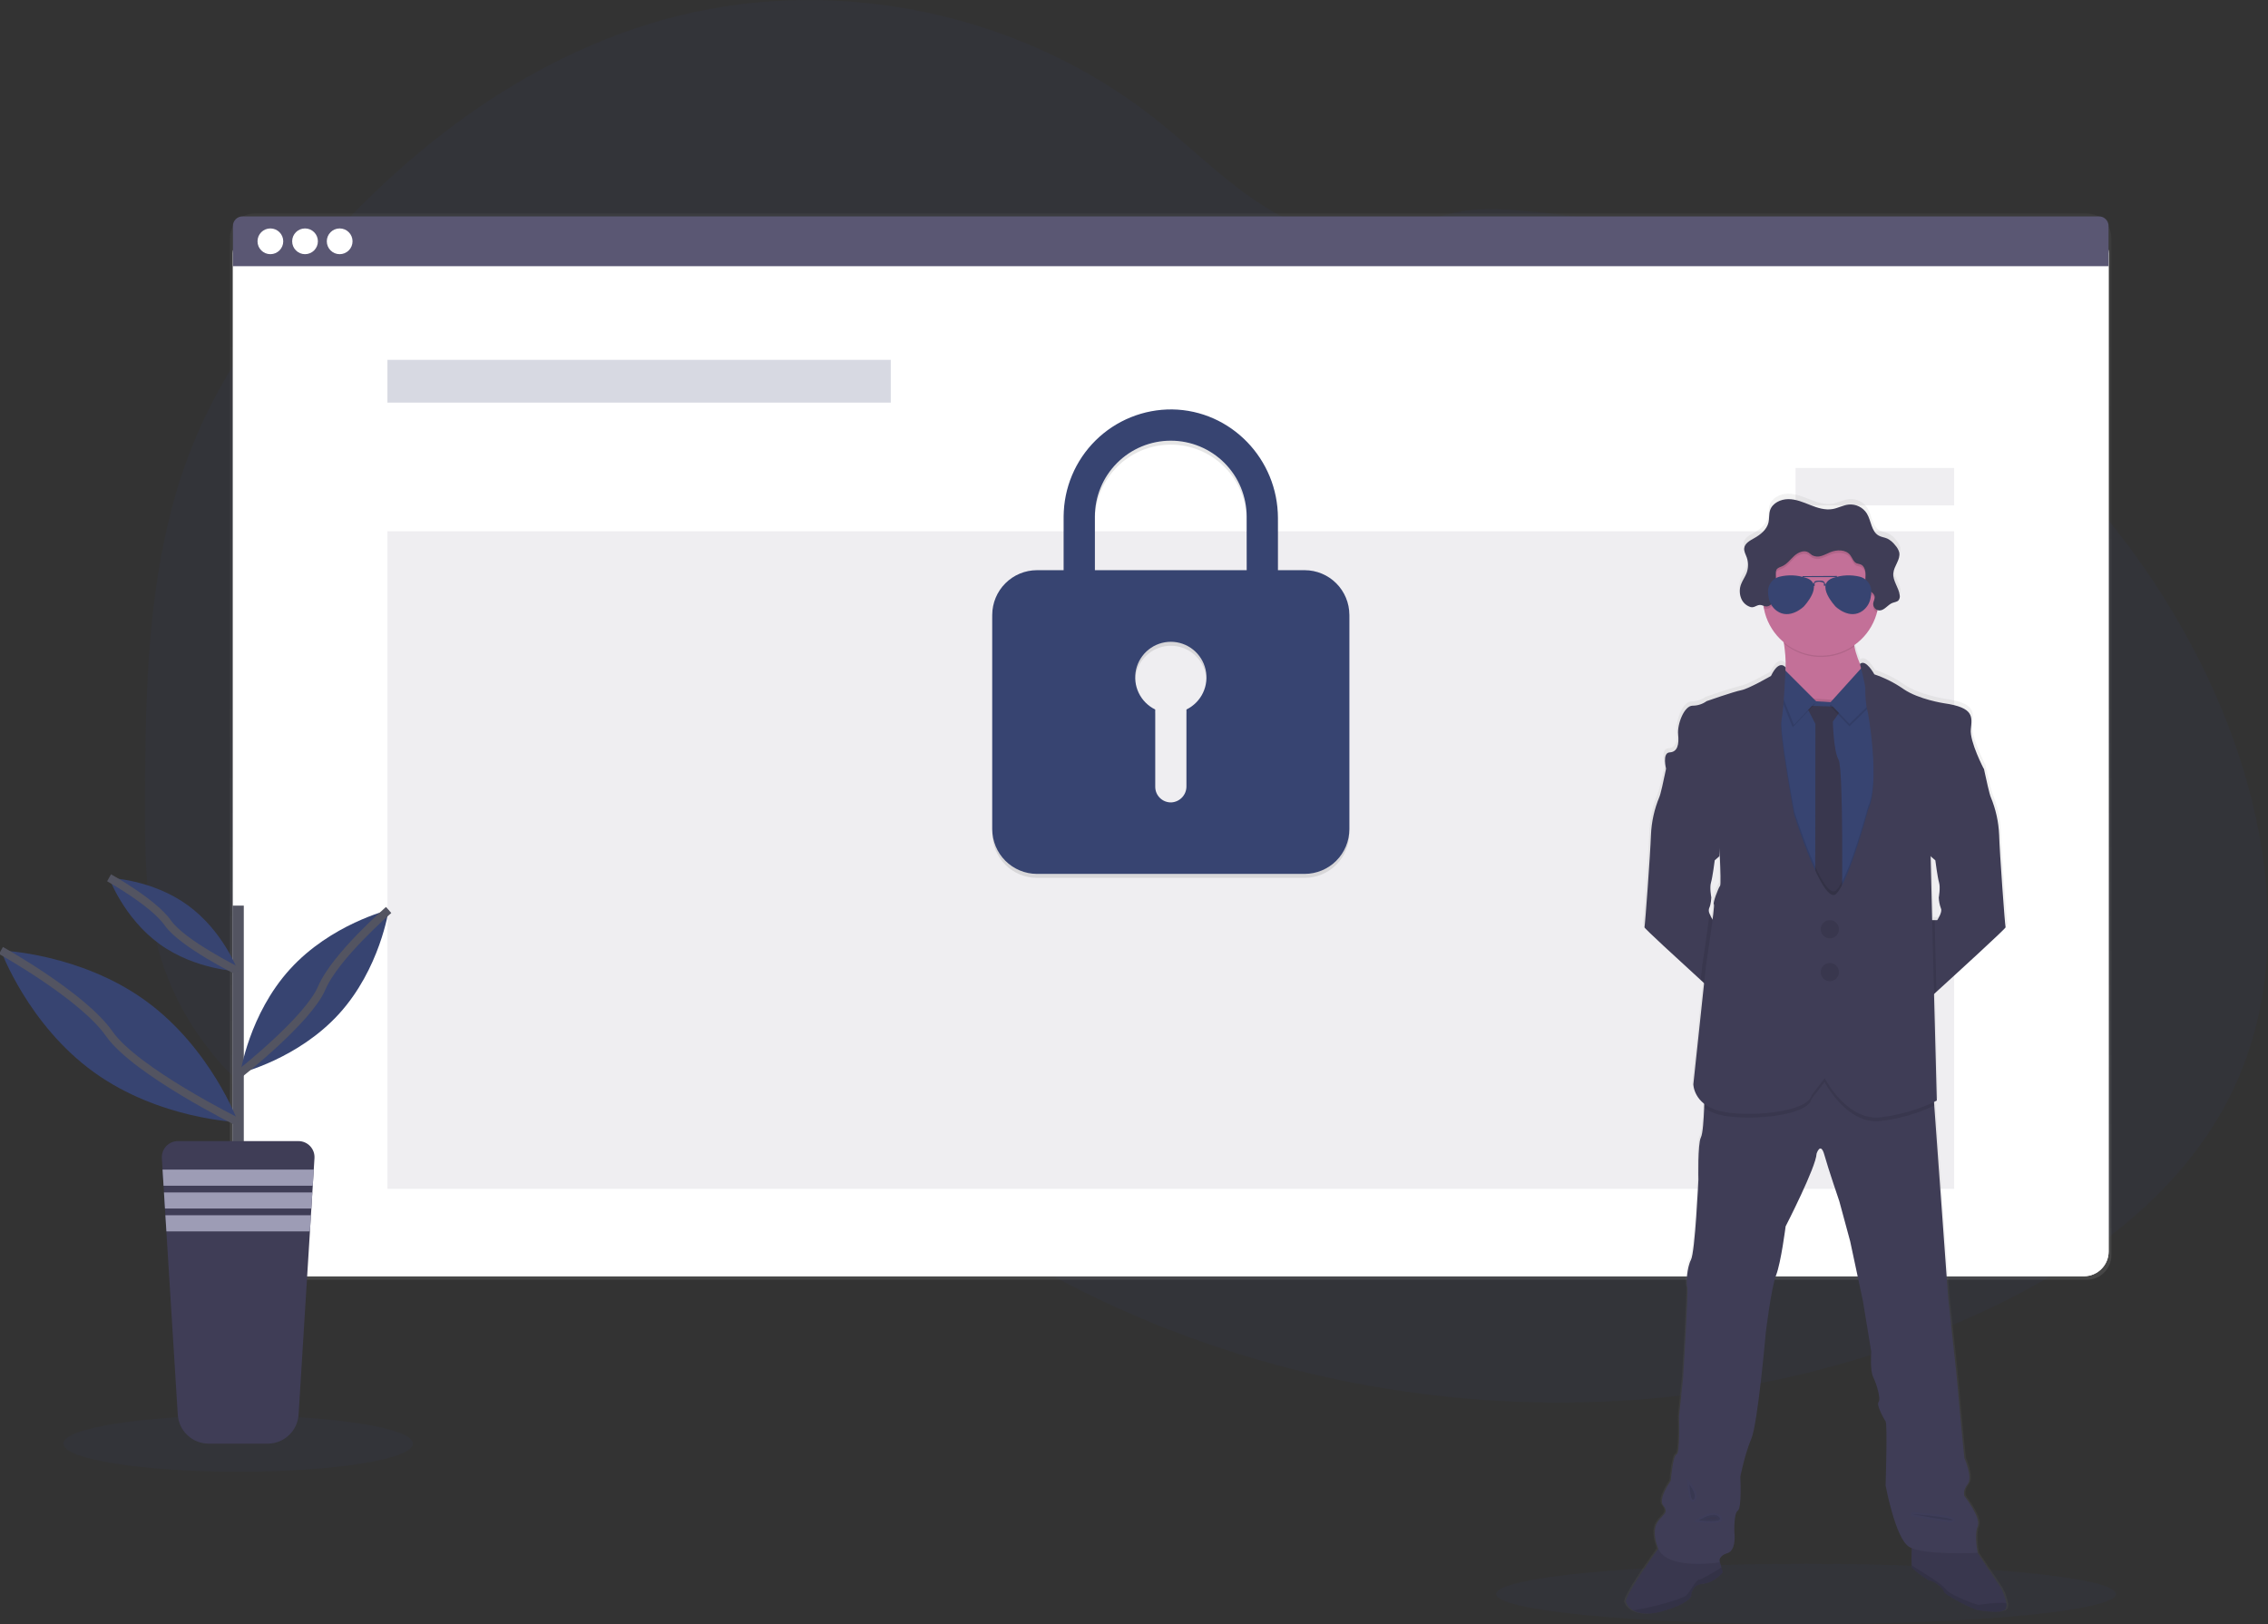 <svg width="567" height="406" viewBox="0 0 567 406" fill="none" xmlns="http://www.w3.org/2000/svg">
<rect x="0" y="0" width="567" height="406" fill="#333333" stroke="none"/>
<g clip-path="url(#clip0)">
<path opacity="0.1" d="M558.022 272.951C544.871 300.092 518.168 318.24 490.496 330.208C453.241 346.326 412.214 352.719 371.752 350.015C364.661 349.543 357.592 348.789 350.544 347.752C326.065 344.18 302.201 337.227 279.632 327.094C273.118 324.159 266.737 320.955 260.487 317.482C250.049 311.694 240.047 305.15 230.563 297.903C228.177 296.081 225.824 294.212 223.505 292.298C221.896 290.971 220.302 289.614 218.684 288.297C215.269 285.519 211.755 282.879 207.835 280.904C206.652 280.307 205.439 279.772 204.202 279.299C191.788 274.575 177.474 276.358 164.551 280.042C154.721 282.845 145.139 286.682 135.319 289.421C130.951 290.676 126.501 291.622 122 292.253C111.952 293.526 101.748 292.629 92.076 289.624L91.249 289.366C89.863 288.93 88.489 288.453 87.126 287.935L86.299 287.618C84.98 287.11 83.688 286.564 82.424 285.979L81.597 285.603C80.278 284.989 78.986 284.34 77.722 283.657C77.267 283.419 76.816 283.162 76.371 282.919C69.18 278.901 62.645 273.81 56.989 267.821C56.825 267.658 56.672 267.489 56.494 267.326C55.707 266.474 54.934 265.608 54.187 264.721C53.91 264.394 53.633 264.068 53.361 263.731C52.473 262.648 51.617 261.541 50.792 260.408C50.668 260.245 50.549 260.077 50.431 259.913C47.051 255.235 44.249 250.166 42.086 244.815C42.016 244.652 41.952 244.483 41.893 244.32C41.233 242.62 40.63 240.892 40.086 239.136C39.863 238.403 39.65 237.65 39.462 236.917C39.398 236.699 39.339 236.476 39.284 236.259C36.552 225.498 36.24 214.312 36.24 203.191C36.24 201.893 36.24 200.598 36.24 199.304C36.319 181.314 36.597 163.017 39.249 145.275C39.249 145.151 39.284 145.027 39.304 144.908C40.192 138.936 41.4 133.015 42.922 127.171C44.515 121.04 46.552 115.032 49.015 109.196C55.118 94.836 63.992 81.769 73.847 69.656C98.668 39.178 131.221 13.593 169.322 4.016C210.379 -6.299 256.008 3.585 289.125 29.963C299.222 38.005 308.295 47.527 319.634 53.692C329.533 59.06 341.12 61.283 351.722 57.059C360.482 53.568 366.184 51.835 376.024 52.365C396.394 53.518 416.475 57.726 435.596 64.848C436.368 65.13 437.14 65.423 437.907 65.715C487.754 84.794 530.602 122.7 552.874 171.41C553.465 172.698 554.037 173.995 554.592 175.302C567.871 206.335 572.672 242.706 558.022 272.951Z" fill="#374471"/>
<path opacity="0.1" d="M59.542 367.911C83.674 367.911 103.237 364.767 103.237 360.889C103.237 357.012 83.674 353.868 59.542 353.868C35.411 353.868 15.848 357.012 15.848 360.889C15.848 364.767 35.411 367.911 59.542 367.911Z" fill="#374471"/>
<path opacity="0.1" d="M451.523 406C494.311 406 528.998 402.63 528.998 398.473C528.998 394.316 494.311 390.947 451.523 390.947C408.735 390.947 374.049 394.316 374.049 398.473C374.049 402.63 408.735 406 451.523 406Z" fill="#374471"/>
<path d="M521.668 53.355H63.666C60.251 53.355 57.483 56.124 57.483 59.54V313.739C57.483 317.155 60.251 319.924 63.666 319.924H521.668C525.082 319.924 527.849 317.155 527.849 313.739V59.54C527.849 56.124 525.082 53.355 521.668 53.355Z" fill="url(#paint0_linear)"/>
<path d="M520.975 57.104H64.413C60.999 57.104 58.231 59.873 58.231 63.288V312.852C58.231 316.268 60.999 319.037 64.413 319.037H520.975C524.389 319.037 527.156 316.268 527.156 312.852V63.288C527.156 59.873 524.389 57.104 520.975 57.104Z" fill="white"/>
<path d="M520.975 57.104H64.413C60.999 57.104 58.231 59.873 58.231 63.288V312.852C58.231 316.268 60.999 319.037 64.413 319.037H520.975C524.389 319.037 527.156 316.268 527.156 312.852V63.288C527.156 59.873 524.389 57.104 520.975 57.104Z" fill="white"/>
<path opacity="0.04" d="M520.975 57.104H64.413C60.999 57.104 58.231 59.873 58.231 63.288V312.852C58.231 316.268 60.999 319.037 64.413 319.037H520.975C524.389 319.037 527.156 316.268 527.156 312.852V63.288C527.156 59.873 524.389 57.104 520.975 57.104Z" fill="white"/>
<path d="M524.776 54.098H60.611C59.98 54.098 59.375 54.349 58.928 54.796C58.482 55.242 58.231 55.848 58.231 56.48V66.547H527.137V56.48C527.137 55.852 526.889 55.249 526.446 54.803C526.004 54.356 525.404 54.103 524.776 54.098Z" fill="#5A5773"/>
<path d="M67.595 63.541C69.372 63.541 70.812 62.1 70.812 60.322C70.812 58.545 69.372 57.104 67.595 57.104C65.819 57.104 64.378 58.545 64.378 60.322C64.378 62.1 65.819 63.541 67.595 63.541Z" fill="white"/>
<path d="M76.257 63.541C78.034 63.541 79.474 62.1 79.474 60.322C79.474 58.545 78.034 57.104 76.257 57.104C74.48 57.104 73.04 58.545 73.04 60.322C73.04 62.1 74.48 63.541 76.257 63.541Z" fill="white"/>
<path d="M84.919 63.541C86.695 63.541 88.136 62.1 88.136 60.322C88.136 58.545 86.695 57.104 84.919 57.104C83.142 57.104 81.701 58.545 81.701 60.322C81.701 62.1 83.142 63.541 84.919 63.541Z" fill="white"/>
<path opacity="0.2" d="M222.693 89.959H96.852V100.645H222.693V89.959Z" fill="#374471"/>
<path opacity="0.1" d="M488.536 132.806H96.852V297.185H488.536V132.806Z" fill="#5A5773"/>
<path opacity="0.1" d="M326.187 143.527H319.48V130.494C319.48 115.787 307.76 103.561 293.06 103.338C289.515 103.301 285.998 103.966 282.712 105.295C279.425 106.624 276.434 108.59 273.91 111.081C271.386 113.571 269.381 116.537 268.008 119.807C266.635 123.077 265.923 126.586 265.912 130.132V143.527H259.22C256.263 143.536 253.429 144.715 251.338 146.807C249.247 148.9 248.068 151.734 248.059 154.693V208.281C248.068 211.24 249.247 214.075 251.338 216.167C253.429 218.259 256.263 219.438 259.22 219.447H326.187C329.144 219.438 331.977 218.259 334.067 216.166C336.157 214.074 337.335 211.239 337.343 208.281V154.693C337.335 151.735 336.157 148.9 334.067 146.808C331.977 144.716 329.144 143.536 326.187 143.527ZM296.614 178.363V197.556C296.62 198.572 296.24 199.553 295.551 200.299C294.862 201.046 293.915 201.502 292.902 201.576C292.373 201.601 291.844 201.518 291.348 201.333C290.852 201.148 290.399 200.863 290.016 200.498C289.633 200.132 289.328 199.692 289.119 199.205C288.911 198.718 288.803 198.194 288.803 197.664V178.353C286.993 177.469 285.535 175.998 284.667 174.179C283.8 172.36 283.575 170.3 284.028 168.336C284.481 166.373 285.586 164.621 287.162 163.366C288.739 162.111 290.694 161.428 292.708 161.428C294.723 161.428 296.678 162.111 298.255 163.366C299.831 164.621 300.936 166.373 301.389 168.336C301.842 170.3 301.617 172.36 300.75 174.179C299.882 175.998 298.424 177.469 296.614 178.353V178.363ZM311.68 143.527H273.722V130.132C273.722 125.098 275.721 120.271 279.279 116.711C282.837 113.152 287.662 111.152 292.694 111.152C297.725 111.152 302.551 113.152 306.108 116.711C309.666 120.271 311.665 125.098 311.665 130.132L311.68 143.527Z" fill="black"/>
<path d="M326.187 142.537H319.48V129.503C319.48 114.797 307.76 102.571 293.06 102.348C289.515 102.311 285.998 102.976 282.712 104.304C279.425 105.633 276.434 107.6 273.91 110.09C271.386 112.581 269.381 115.547 268.008 118.816C266.635 122.086 265.923 125.596 265.912 129.142V142.537H259.22C256.263 142.546 253.429 143.725 251.338 145.817C249.247 147.909 248.068 150.744 248.059 153.703V207.291C248.068 210.249 249.247 213.084 251.338 215.176C253.429 217.268 256.263 218.448 259.22 218.457H326.187C329.144 218.448 331.977 217.268 334.067 215.176C336.157 213.084 337.335 210.249 337.343 207.291V153.703C337.335 150.745 336.157 147.91 334.067 145.817C331.977 143.725 329.144 142.546 326.187 142.537ZM296.614 177.372V196.565C296.62 197.581 296.24 198.562 295.551 199.309C294.862 200.055 293.915 200.512 292.902 200.586C292.373 200.611 291.844 200.528 291.348 200.343C290.852 200.157 290.399 199.873 290.016 199.507C289.633 199.142 289.328 198.702 289.119 198.215C288.911 197.728 288.803 197.204 288.803 196.674V177.362C286.993 176.479 285.535 175.008 284.667 173.188C283.8 171.369 283.575 169.31 284.028 167.346C284.481 165.382 285.586 163.63 287.162 162.376C288.739 161.121 290.694 160.438 292.708 160.438C294.723 160.438 296.678 161.121 298.255 162.376C299.831 163.63 300.936 165.382 301.389 167.346C301.842 169.31 301.617 171.369 300.75 173.188C299.882 175.008 298.424 176.479 296.614 177.362V177.372ZM311.68 142.537H273.722V129.142C273.722 124.108 275.721 119.28 279.279 115.721C282.837 112.162 287.662 110.162 292.694 110.162C297.725 110.162 302.551 112.162 306.108 115.721C309.666 119.28 311.665 124.108 311.665 129.142L311.68 142.537Z" fill="#374471"/>
<path opacity="0.1" d="M488.536 116.985H448.89V126.349H488.536V116.985Z" fill="#5A5773"/>
<path d="M502.028 400.741C501.767 399.429 501.32 398.16 500.701 396.973L494.762 388.099H494.797C494.797 388.099 493.861 383.643 494.797 381.454C495.732 379.265 491.461 373.883 491.461 373.883C491.461 373.883 490.941 372.531 492.297 370.867C493.653 369.204 491.461 364.331 491.461 364.331C491.461 364.331 490.421 354.155 490.317 352.6C490.213 351.045 489.377 342.429 489.377 342.429L487.397 324.162L483.873 275.749L483.809 274.843C484.244 274.63 484.477 274.496 484.477 274.496L483.774 247.727L484.383 247.177C489.699 242.364 501.959 231.223 501.835 230.98C501.711 230.737 500.35 212.376 500.192 207.781C500.056 204.515 499.342 201.3 498.083 198.283C497.776 197.674 496.89 193.659 496.524 191.96C496.425 191.495 496.361 191.202 496.361 191.202C496.361 191.202 492.767 184.349 493.079 181.235C493.391 178.12 494.015 175.788 486.353 174.698C486.353 174.698 479.919 173.738 476.088 171.118C473.822 169.549 471.346 168.309 468.733 167.434C468.733 167.434 466.585 163.473 465.09 164.814C464.457 163.401 463.984 161.921 463.679 160.402L463.635 160.125C466.472 158.146 468.514 155.222 469.396 151.876C469.445 151.687 469.485 151.494 469.53 151.306C469.678 151.356 469.833 151.385 469.99 151.39C471.292 151.39 472.093 149.939 473.311 149.479C473.806 149.286 474.415 149.256 474.796 148.865C474.921 148.714 475.015 148.539 475.071 148.351C475.127 148.163 475.145 147.966 475.122 147.771C475.135 147.635 475.135 147.5 475.122 147.364C475.125 147.317 475.125 147.269 475.122 147.221V147.27C474.791 145.468 473.395 143.869 473.549 142.036C473.697 140.313 475.212 138.798 475.088 137.119C475.086 136.987 475.075 136.854 475.053 136.723V136.783C474.869 136.127 474.529 135.526 474.063 135.03C473.53 134.303 472.831 133.716 472.024 133.316C471.336 133.014 470.539 132.945 469.896 132.583C468.005 131.553 468.01 128.87 466.887 127.037C466.405 126.273 465.722 125.656 464.912 125.255C464.103 124.854 463.198 124.684 462.298 124.765C460.893 124.903 459.621 125.651 458.23 125.894C456.329 126.23 454.394 125.611 452.592 124.903C450.791 124.195 448.964 123.418 447.029 123.418C445.094 123.418 443 124.408 442.416 126.235C442.104 127.226 442.258 128.29 442.02 129.295C441.595 131.068 440.04 132.336 438.432 133.217C437.442 133.767 436.264 134.396 435.957 135.436C435.957 135.406 435.957 135.381 435.957 135.356C435.935 135.439 435.918 135.524 435.908 135.609C435.898 135.719 435.898 135.83 435.908 135.941C435.908 136.654 436.284 137.332 436.536 138.011C437.007 139.301 436.996 140.718 436.506 142.002C436.14 142.943 435.517 143.769 435.16 144.705C434.992 145.141 434.882 145.598 434.834 146.062V145.983C434.821 146.194 434.821 146.406 434.834 146.617C434.827 147.34 434.997 148.054 435.328 148.696C435.556 149.14 435.869 149.534 436.251 149.855C436.633 150.175 437.075 150.416 437.551 150.563C438.541 150.791 439.159 149.821 440.204 150.068C440.391 150.113 440.574 150.171 440.753 150.241C440.788 150.464 440.822 150.687 440.862 150.905C441.493 154.238 443.269 157.245 445.881 159.407C445.881 159.526 445.92 159.645 445.935 159.769C446.251 161.743 446.389 163.742 446.346 165.74C446.346 165.74 444.787 163.458 442.649 167.865C442.649 167.865 437.071 171.083 435.145 171.45C433.22 171.816 426.385 174.198 426.385 174.198C425.354 174.944 424.113 175.344 422.841 175.342C420.708 175.342 418.936 180.011 419.193 182.552C419.45 185.092 419.04 186.964 417.055 187.068C415.07 187.172 416.154 191.197 416.169 191.267L415.986 192.133C415.6 193.906 414.758 197.709 414.461 198.303C413.203 201.32 412.487 204.535 412.348 207.801C412.195 212.396 410.863 230.688 410.71 231C410.606 231.203 419.005 238.883 424.91 244.251L425.766 245.023L423.049 270.416C423.128 271.394 423.419 272.344 423.901 273.199C424.383 274.054 425.044 274.794 425.84 275.368C425.84 275.665 425.84 275.967 425.811 276.279C425.692 279.25 425.454 282.845 424.979 283.786C424.148 285.449 424.355 294.372 424.355 294.372C424.355 294.372 423.519 312.536 422.48 314.511C421.44 316.487 421.227 320.632 421.539 321.444C421.851 322.256 420.495 344.068 420.495 344.068L419.455 353.828C419.455 353.828 419.767 363.167 418.827 363.375C417.886 363.583 417.367 370.021 417.367 370.021C417.367 370.021 414.036 374.586 415.491 376.245C416.946 377.904 415.278 378.637 415.125 379.048C414.971 379.459 411.947 381.028 414.135 386.832C414.155 386.889 414.178 386.945 414.204 387C412.155 389.847 405.661 399.033 406.057 400.429C406.349 401.318 406.969 402.061 407.789 402.509C409.319 403.425 411.942 403.851 416.115 402.509C423.044 400.276 422.549 398.666 422.549 398.666C422.584 397.914 422.907 397.204 423.45 396.683C423.994 396.161 424.716 395.868 425.469 395.864C428.335 395.656 430.473 393.012 430.473 393.012L430.136 391.759L429.676 390.026C429.731 389.531 430.082 388.664 431.656 388.184C434.056 387.456 433.428 382.89 433.428 382.89C433.428 382.89 433.22 378.117 434.259 377.493C435.299 376.869 434.888 368.981 434.888 368.981C434.888 368.981 436.036 363.271 437.699 359.429C439.362 355.586 441.352 332.758 441.352 332.758C441.352 332.758 442.703 321.548 443.955 318.329C445.208 315.11 446.356 306.083 446.356 306.083C446.356 306.083 454.072 291.134 454.171 287.811C454.171 287.811 455.161 284.697 456.151 288.123C457.141 291.55 459.923 299.75 459.923 299.75L462.63 309.817L465.862 324.865L467.951 337.532C467.951 337.532 467.634 342.306 468.446 343.969C469.257 345.633 470.425 349.466 469.802 350.194C469.178 350.922 471.049 354.348 471.574 355.071C472.098 355.794 471.574 371.159 471.574 371.159C471.574 371.159 473.969 384.237 477.409 386.51C477.649 386.668 477.904 386.8 478.171 386.906C478.122 388.322 478.072 390.219 478.137 391.209C478.129 391.431 478.166 391.651 478.246 391.858C478.557 392.274 482.101 395.076 482.834 395.076C483.566 395.076 486.165 396.894 486.274 397.775C486.383 398.657 493.891 402.39 494.955 402.499C496.019 402.608 501.177 403.534 501.884 402.083C502.059 401.659 502.109 401.193 502.028 400.741ZM483.581 213.703L484.116 214.164C484.116 214.164 484.665 218.447 485.056 219.73C485.447 221.012 484.977 223.508 484.977 223.508C485.013 224.439 485.198 225.359 485.526 226.231C485.992 227.167 484.586 229.202 484.586 229.202H483.334L482.943 213.168L483.581 213.703ZM446.346 165.83V165.736C446.336 165.765 446.331 165.8 446.331 165.83H446.346ZM427.117 227.553C426.925 227.139 426.896 226.666 427.038 226.231C427.149 225.996 427.237 225.751 427.3 225.498C427.454 224.848 427.55 224.185 427.587 223.518C427.588 223.509 427.588 223.501 427.587 223.493C427.543 223.255 427.142 220.958 427.513 219.739C427.884 218.521 428.449 214.174 428.449 214.174L428.805 213.872L429.632 213.154C429.632 213.154 429.632 212.886 429.691 212.446C429.864 216.209 430.003 220.368 429.78 220.576C429.364 220.987 427.85 225.033 428.216 225.191C428.335 225.246 428.172 226.865 427.894 229.044C427.583 228.576 427.323 228.076 427.117 227.553Z" fill="url(#paint1_linear)"/>
<path d="M467.01 169.786V175.946L454.379 182.299C454.379 182.299 441.837 174.708 444.93 171.688C446.91 169.776 446.529 164.527 445.995 160.917C445.683 158.818 445.321 157.278 445.321 157.278C445.321 157.278 467.852 150.841 464.446 155.728C463.308 157.362 463.219 159.476 463.6 161.571C464.372 165.726 467.01 169.786 467.01 169.786Z" fill="#C37098"/>
<path d="M432.408 230.024L430.78 250.089C430.78 250.089 428.34 247.875 425.182 244.993C419.327 239.65 411.012 232.01 411.11 231.807C411.264 231.495 412.595 213.292 412.739 208.717C412.874 205.469 413.581 202.271 414.828 199.269C415.125 198.675 415.961 194.891 416.312 193.124C416.431 192.574 416.505 192.218 416.505 192.218L419.238 191.118C419.238 191.118 430.621 203.824 430.621 204.057C430.621 204.29 429.844 214.05 429.844 214.05L429.038 214.753L428.686 215.055C428.686 215.055 428.142 219.319 427.756 220.596C427.37 221.874 427.785 224.092 427.83 224.33C427.794 224.997 427.699 225.66 427.548 226.31C427.483 226.561 427.395 226.804 427.285 227.038C427.146 227.472 427.174 227.942 427.365 228.356C427.585 228.93 427.87 229.476 428.216 229.985L432.408 230.024Z" fill="#3F3D56"/>
<path d="M501.399 231.807C501.518 232.05 489.377 243.137 484.116 247.925L481.73 250.089L480.116 230.024H484.299C484.299 230.024 485.695 228.009 485.229 227.078C484.905 226.21 484.723 225.295 484.69 224.369C484.69 224.369 485.15 221.893 484.764 220.611C484.378 219.328 483.834 215.07 483.834 215.07L483.304 214.614L482.675 214.065C482.675 214.065 481.898 204.305 481.898 204.072C481.898 203.839 493.282 191.133 493.282 191.133L495.994 192.218C495.994 192.218 496.054 192.51 496.153 192.975C496.519 194.664 497.395 198.66 497.697 199.269C498.943 202.271 499.65 205.469 499.786 208.717C499.914 213.292 501.241 231.495 501.399 231.807Z" fill="#3F3D56"/>
<path d="M501.449 402.118C500.721 403.564 495.613 402.613 494.559 402.534C493.505 402.455 486.061 398.706 485.957 397.83C485.853 396.953 483.274 395.146 482.552 395.146C481.829 395.146 478.32 392.353 478.008 391.942C477.929 391.737 477.894 391.518 477.904 391.298C477.795 389.6 478.008 385.227 478.008 385.227L492.98 386.054L500.256 397.003C500.869 398.184 501.312 399.446 501.573 400.751C501.661 401.209 501.618 401.683 501.449 402.118Z" fill="#3F3D56"/>
<path opacity="0.1" d="M501.449 402.118C500.721 403.564 495.613 402.613 494.559 402.534C493.505 402.455 486.061 398.706 485.957 397.83C485.853 396.953 483.274 395.146 482.552 395.146C481.829 395.146 478.32 392.353 478.008 391.942C477.929 391.737 477.894 391.518 477.904 391.298C477.795 389.6 478.008 385.227 478.008 385.227L492.98 386.054L500.256 397.003C500.869 398.184 501.312 399.446 501.573 400.751C501.661 401.209 501.618 401.683 501.449 402.118Z" fill="black"/>
<path opacity="0.1" d="M501.449 402.118C500.721 403.564 495.613 402.613 494.559 402.534C493.505 402.455 486.061 398.706 485.957 397.83C485.853 396.953 483.274 395.146 482.552 395.146C481.829 395.146 478.32 392.353 478.008 391.942C477.929 391.737 477.894 391.518 477.904 391.298L482.755 394.368C482.755 394.368 485.853 396.349 486.68 397.523C487.506 398.696 494.02 401.137 494.559 401.187C494.96 401.227 499.236 400.405 501.573 400.751C501.661 401.209 501.618 401.683 501.449 402.118Z" fill="black"/>
<path d="M430.671 393.081C430.671 393.081 428.552 395.715 425.721 395.918C424.974 395.924 424.258 396.216 423.72 396.735C423.182 397.254 422.864 397.959 422.831 398.706C422.831 398.706 423.326 400.31 416.481 402.534C412.348 403.866 409.749 403.445 408.235 402.534C407.422 402.085 406.809 401.346 406.517 400.464C406.052 398.815 415.189 386.262 415.189 386.262L423.504 385.767L429.443 388.451L430.354 391.853L430.671 393.081Z" fill="#3F3D56"/>
<path opacity="0.1" d="M430.671 393.081C430.671 393.081 428.552 395.715 425.721 395.918C424.974 395.924 424.258 396.216 423.72 396.735C423.182 397.254 422.864 397.959 422.831 398.706C422.831 398.706 423.326 400.31 416.481 402.534C412.348 403.866 409.749 403.445 408.235 402.534C407.422 402.085 406.809 401.346 406.517 400.464C406.052 398.815 415.189 386.262 415.189 386.262L423.504 385.767L429.443 388.451L430.354 391.853L430.671 393.081Z" fill="black"/>
<path opacity="0.1" d="M430.671 393.081C430.671 393.081 428.553 395.715 425.722 395.918C424.974 395.924 424.258 396.216 423.72 396.735C423.182 397.254 422.864 397.959 422.831 398.706C422.831 398.706 423.326 400.31 416.481 402.534C412.348 403.866 409.75 403.445 408.235 402.534C412.13 402.128 420.737 399.667 421.599 398.815C422.633 397.78 423.925 394.938 424.801 394.888C425.41 394.849 428.503 392.987 430.359 391.833L430.671 393.081Z" fill="black"/>
<path d="M494.425 381.563C493.495 383.732 494.425 388.174 494.425 388.174C494.425 388.174 480.567 388.897 477.181 386.624C473.796 384.351 471.4 371.333 471.4 371.333C471.4 371.333 471.895 356.047 471.4 355.324C470.905 354.601 469.025 351.194 469.643 350.471C470.262 349.748 469.148 345.925 468.302 344.271C467.456 342.617 467.807 337.869 467.807 337.869L465.738 325.262L462.541 310.287L459.823 300.265C459.823 300.265 457.037 292.105 456.092 288.698C455.146 285.291 454.146 288.386 454.146 288.386C454.047 291.694 446.405 306.569 446.405 306.569C446.405 306.569 445.267 315.556 444.03 318.755C442.792 321.954 441.446 333.115 441.446 333.115C441.446 333.115 439.466 355.839 437.833 359.661C436.2 363.484 435.076 369.164 435.076 369.164C435.076 369.164 435.492 377.017 434.457 377.636C433.423 378.255 433.591 383.009 433.591 383.009C433.591 383.009 434.21 387.55 431.834 388.278C429.458 389.006 429.854 390.551 429.854 390.551C429.854 390.551 416.639 392.719 414.471 386.931C412.303 381.142 415.298 379.602 415.461 379.186C415.624 378.77 417.273 378.052 415.827 376.393C414.382 374.735 417.683 370.199 417.683 370.199C417.683 370.199 418.203 363.796 419.129 363.588C420.054 363.38 419.752 354.086 419.752 354.086L420.782 344.375C420.782 344.375 422.128 322.682 421.816 321.855C421.504 321.028 421.712 316.903 422.747 314.922C423.781 312.942 424.603 294.877 424.603 294.877C424.603 294.877 424.395 285.999 425.222 284.345C425.716 283.409 425.924 279.809 426.043 276.873C426.132 274.63 426.152 272.773 426.152 272.773L437.714 268.435L452.563 263.686L465.055 269.678L483.334 273.189L483.561 276.343L487.051 324.529L489.031 342.707C489.031 342.707 489.857 351.278 489.961 352.828C490.065 354.378 491.094 364.504 491.094 364.504C491.094 364.504 493.262 369.357 491.921 371.011C490.58 372.665 491.094 373.982 491.094 373.982C491.094 373.982 495.356 379.394 494.425 381.563Z" fill="#3F3D56"/>
<path opacity="0.1" d="M464.456 155.728C463.318 157.362 463.229 159.476 463.61 161.571C461.009 163.407 457.877 164.337 454.696 164.218C451.515 164.099 448.461 162.938 446.005 160.912C445.693 158.813 445.331 157.273 445.331 157.273C445.331 157.273 467.861 150.846 464.456 155.728Z" fill="black"/>
<path d="M469.722 149.41C469.722 152.279 468.872 155.084 467.278 157.47C465.685 159.856 463.42 161.716 460.77 162.814C458.12 163.912 455.204 164.199 452.391 163.639C449.578 163.08 446.994 161.698 444.966 159.669C442.938 157.64 441.557 155.054 440.997 152.24C440.437 149.426 440.725 146.508 441.822 143.857C442.92 141.206 444.779 138.94 447.164 137.346C449.548 135.752 452.352 134.901 455.22 134.901C457.127 134.892 459.017 135.261 460.781 135.987C462.545 136.712 464.147 137.781 465.495 139.13C466.844 140.479 467.912 142.082 468.637 143.846C469.363 145.611 469.732 147.502 469.722 149.41Z" fill="#C37098"/>
<path opacity="0.1" d="M472.742 173.52L467.99 258.17L442.179 252.748L437.066 218.813L442.129 173.257L445.94 173.747L452.662 174.604L459.319 175.015L466.535 174.213L472.742 173.52Z" fill="black"/>
<path d="M472.742 174.139L467.99 258.789L442.179 253.367L437.066 219.432L442.129 173.881L445.94 174.366L452.662 175.223L459.319 175.634L466.535 174.832L472.742 174.139Z" fill="#374471"/>
<path d="M451.523 176.411L460.818 176.723L458.205 180.383C458.205 180.383 458.388 187.776 459.63 189.895C460.873 192.015 460.507 224.756 460.507 224.756L458.032 229.455L453.8 224.186L453.854 180.957L451.523 176.411Z" fill="#3F3D56"/>
<path opacity="0.1" d="M451.523 176.411L460.818 176.723L458.205 180.383C458.205 180.383 458.388 187.776 459.63 189.895C460.873 192.015 460.507 224.756 460.507 224.756L458.032 229.455L453.8 224.186L453.854 180.957L451.523 176.411Z" fill="black"/>
<path opacity="0.1" d="M466.08 166.805L457.408 176.412L462.363 181.576L470.574 173.569L466.08 166.805Z" fill="black"/>
<path d="M466.08 166.186L457.408 175.793L462.363 180.957L470.574 172.95L466.08 166.186Z" fill="#374471"/>
<path opacity="0.1" d="M453.746 175.946L444.965 167.167L444.139 171.762L448.167 181.834L453.746 175.946Z" fill="black"/>
<path d="M454.052 175.327L445.277 166.548L444.45 171.143L448.479 181.215L454.052 175.327Z" fill="#374471"/>
<path opacity="0.1" d="M483.606 276.358C479.392 278.367 474.878 279.673 470.242 280.225C461.724 281.31 456.151 270.465 456.151 270.465L452.899 274.699C451.865 279.195 436.12 280.329 429.721 278.626C428.393 278.298 427.144 277.707 426.048 276.888C426.137 274.645 426.157 272.788 426.157 272.788L437.719 268.45L452.568 263.701L465.06 269.693L483.339 273.204L483.606 276.358Z" fill="black"/>
<path opacity="0.1" d="M472.742 174.144L467.995 258.789L442.179 253.367L437.056 219.437L442.114 173.881L445.925 174.376C445.828 176.036 445.641 177.689 445.366 179.328C444.747 182.225 448.568 202.78 448.568 202.78C448.568 202.78 455.829 225.83 459.096 222.507C462.363 219.185 467.015 201.641 467.015 201.641C470.168 195.134 467.07 176.882 466.837 176.516C466.675 175.976 466.575 175.419 466.54 174.857L472.742 174.144Z" fill="black"/>
<path opacity="0.1" d="M483.893 239.646L484.111 247.94L481.725 250.104L480.116 230.024H483.68L483.893 239.646Z" fill="black"/>
<path opacity="0.1" d="M427.835 224.345C427.798 225.012 427.704 225.674 427.553 226.325C427.553 226.142 427.553 226.038 427.513 226.023C427.365 225.984 427.543 225.226 427.835 224.345Z" fill="black"/>
<path opacity="0.1" d="M432.408 230.024L430.78 250.089C430.78 250.089 428.34 247.875 425.182 244.993L425.558 241.438C425.558 241.438 426.89 232.703 427.375 228.395C427.595 228.969 427.88 229.516 428.226 230.024H432.408Z" fill="black"/>
<path d="M446.41 166.855C446.41 166.855 444.866 164.582 442.748 168.969C442.748 168.969 437.224 172.173 435.324 172.534C433.423 172.896 426.662 175.273 426.662 175.273C425.641 176.011 424.413 176.408 423.153 176.407C421.034 176.407 419.277 181.056 419.535 183.587C419.792 186.117 419.381 187.979 417.421 188.083C415.461 188.187 416.54 192.262 416.54 192.262L429.602 207.241C429.602 207.241 430.429 221.032 430.018 221.448C429.607 221.864 428.107 225.904 428.469 226.043C428.83 226.182 426.489 241.433 426.489 241.433L423.341 271.03C423.341 271.03 423.341 275.982 429.745 277.69C436.15 279.398 451.904 278.269 452.919 273.773L456.171 269.534C456.171 269.534 461.744 280.384 470.262 279.299C478.78 278.215 484.205 275.115 484.205 275.115L483.274 239.646L482.656 214.08L495.955 192.218C495.955 192.218 492.391 185.399 492.703 182.314C493.015 179.229 493.629 176.892 486.041 175.807C486.041 175.807 479.641 174.852 475.87 172.242C473.629 170.685 471.179 169.452 468.594 168.578C468.594 168.578 466.466 164.616 464.986 165.973C464.986 165.973 466.471 171.574 466.347 172.41C466.223 173.247 466.58 177.03 466.812 177.422C467.045 177.813 470.143 196.04 466.99 202.547C466.99 202.547 462.363 220.091 459.071 223.414C455.78 226.736 448.544 203.686 448.544 203.686C448.544 203.686 444.723 183.126 445.341 180.234C445.96 177.342 446.41 166.855 446.41 166.855Z" fill="#3F3D56"/>
<path d="M457.458 234.57C458.712 234.57 459.73 233.552 459.73 232.297C459.73 231.042 458.712 230.024 457.458 230.024C456.203 230.024 455.186 231.042 455.186 232.297C455.186 233.552 456.203 234.57 457.458 234.57Z" fill="#3F3D56"/>
<path d="M457.458 245.286C458.712 245.286 459.73 244.268 459.73 243.013C459.73 241.757 458.712 240.74 457.458 240.74C456.203 240.74 455.186 241.757 455.186 243.013C455.186 244.268 456.203 245.286 457.458 245.286Z" fill="#3F3D56"/>
<path opacity="0.1" d="M457.458 234.57C458.712 234.57 459.73 233.552 459.73 232.297C459.73 231.042 458.712 230.024 457.458 230.024C456.203 230.024 455.186 231.042 455.186 232.297C455.186 233.552 456.203 234.57 457.458 234.57Z" fill="black"/>
<path opacity="0.1" d="M457.458 245.286C458.712 245.286 459.73 244.268 459.73 243.013C459.73 241.757 458.712 240.74 457.458 240.74C456.203 240.74 455.186 241.757 455.186 243.013C455.186 244.268 456.203 245.286 457.458 245.286Z" fill="black"/>
<path opacity="0.1" d="M477.874 378.463C477.874 378.463 487.199 379.186 488.125 379.909C489.05 380.632 477.874 378.463 477.874 378.463Z" fill="black" stroke="#374471" stroke-miterlimit="10"/>
<path opacity="0.1" d="M422.356 371.13C422.356 371.13 424.336 373.606 423.494 374.745C422.653 375.883 422.356 371.13 422.356 371.13Z" fill="black" stroke="#374471" stroke-miterlimit="10"/>
<path opacity="0.1" d="M424.732 380.058C424.732 380.058 428.345 377.681 429.79 379.261C431.235 380.84 424.732 380.058 424.732 380.058Z" fill="black" stroke="#374471" stroke-miterlimit="10"/>
<path opacity="0.1" d="M469.723 149.41C469.725 150.648 469.569 151.881 469.257 153.079C468.952 152.939 468.697 152.71 468.525 152.422C468.353 152.133 468.274 151.799 468.297 151.465C468.361 150.875 468.752 150.336 468.668 149.751C468.545 148.85 467.456 148.484 466.882 147.77C466.174 146.909 466.327 145.656 466.387 144.542C466.446 143.428 466.164 142.066 465.12 141.685C464.808 141.571 464.466 141.561 464.164 141.432C463.343 141.086 463.09 140.066 462.541 139.362C461.442 137.946 459.259 137.976 457.591 138.649C456.865 138.998 456.122 139.308 455.364 139.58C454.985 139.714 454.582 139.768 454.18 139.738C453.779 139.708 453.388 139.596 453.033 139.407C452.706 139.199 452.444 138.912 452.107 138.704C450.989 138.03 449.524 138.704 448.554 139.57C447.583 140.437 446.806 141.601 445.584 142.13C445.034 142.378 444.356 142.527 444.099 143.061C443.972 143.353 443.917 143.67 443.941 143.987C443.941 145.914 444.168 147.87 443.767 149.756C443.51 150.969 442.659 152.346 441.426 152.197C441.273 152.175 441.122 152.136 440.976 152.083C440.605 150.1 440.651 148.061 441.113 146.097C441.574 144.133 442.439 142.287 443.654 140.676C444.869 139.065 446.406 137.726 448.167 136.743C449.929 135.76 451.875 135.156 453.883 134.969C455.891 134.781 457.916 135.015 459.829 135.655C461.742 136.295 463.5 137.326 464.992 138.685C466.483 140.043 467.675 141.697 468.491 143.542C469.308 145.387 469.73 147.382 469.732 149.4L469.723 149.41Z" fill="black"/>
<path d="M440.327 151.262C440.699 151.346 441.05 151.539 441.431 151.588C442.664 151.737 443.515 150.36 443.772 149.147C444.173 147.26 443.965 145.305 443.951 143.378C443.923 143.062 443.976 142.743 444.104 142.452C444.386 141.918 445.064 141.769 445.589 141.521C446.787 140.987 447.569 139.848 448.559 138.961C449.548 138.075 450.989 137.421 452.107 138.095C452.439 138.293 452.706 138.59 453.033 138.798C453.39 138.984 453.782 139.095 454.183 139.125C454.585 139.155 454.988 139.102 455.369 138.971C456.136 138.743 456.854 138.342 457.591 138.04C459.244 137.367 461.432 137.342 462.541 138.748C463.09 139.457 463.343 140.472 464.164 140.818C464.466 140.947 464.808 140.962 465.12 141.076C466.164 141.467 466.431 142.819 466.387 143.933C466.342 145.047 466.194 146.3 466.882 147.161C467.456 147.865 468.545 148.231 468.668 149.142C468.748 149.726 468.361 150.271 468.297 150.855C468.282 151.073 468.311 151.291 468.381 151.497C468.451 151.703 468.561 151.893 468.706 152.056C468.85 152.219 469.025 152.352 469.221 152.447C469.416 152.541 469.629 152.596 469.846 152.608C471.133 152.608 471.93 151.167 473.133 150.707C473.628 150.514 474.227 150.484 474.618 150.093C474.763 149.905 474.866 149.687 474.919 149.456C474.972 149.224 474.974 148.984 474.924 148.751C474.682 146.854 473.162 145.206 473.326 143.304C473.479 141.482 475.167 139.892 474.811 138.1C474.629 137.439 474.289 136.832 473.821 136.332C473.29 135.613 472.599 135.027 471.801 134.624C471.113 134.326 470.316 134.257 469.688 133.896C467.817 132.871 467.822 130.197 466.718 128.374C466.244 127.621 465.573 127.013 464.777 126.617C463.98 126.22 463.09 126.051 462.204 126.126C460.813 126.265 459.551 127.003 458.175 127.25C456.29 127.587 454.379 126.968 452.592 126.26C450.806 125.552 448.999 124.775 447.084 124.775C445.168 124.775 443.094 125.765 442.51 127.577C442.203 128.568 442.357 129.627 442.119 130.623C441.703 132.39 440.139 133.648 438.565 134.525C437.482 135.129 436.18 135.822 436.051 137.055C435.967 137.837 436.398 138.54 436.67 139.298C437.133 140.58 437.122 141.985 436.64 143.259C436.279 144.195 435.675 145.017 435.309 145.948C435.049 146.58 434.926 147.26 434.948 147.943C434.97 148.626 435.137 149.296 435.437 149.91C435.668 150.357 435.988 150.753 436.377 151.072C436.766 151.391 437.216 151.628 437.699 151.767C438.674 151.999 439.288 151.034 440.327 151.262Z" fill="#3F3D56"/>
<g opacity="0.1">
<path opacity="0.1" d="M443.772 148.068C443.515 149.281 442.659 150.657 441.426 150.509C441.045 150.459 440.699 150.266 440.323 150.182C439.288 149.954 438.674 150.925 437.699 150.677C437.215 150.538 436.764 150.302 436.375 149.983C435.985 149.663 435.664 149.268 435.432 148.82C435.174 148.316 435.017 147.766 434.972 147.201C434.874 148.078 435.034 148.964 435.432 149.751C435.664 150.199 435.985 150.594 436.375 150.914C436.764 151.233 437.215 151.469 437.699 151.608C438.689 151.836 439.288 150.865 440.323 151.113C440.685 151.239 441.053 151.347 441.426 151.435C442.659 151.588 443.515 150.212 443.772 148.999C443.975 147.927 444.055 146.835 444.01 145.745C444.005 146.525 443.926 147.303 443.772 148.068Z" fill="black"/>
<path opacity="0.1" d="M436.992 140.61C437.055 139.799 436.943 138.983 436.665 138.219C436.441 137.71 436.251 137.187 436.096 136.654C436.074 136.737 436.058 136.821 436.046 136.906C435.962 137.684 436.398 138.392 436.665 139.149C436.838 139.62 436.948 140.111 436.992 140.61Z" fill="black"/>
<path opacity="0.1" d="M474.806 138.001C474.573 139.407 473.435 140.729 473.321 142.21C473.294 142.463 473.294 142.719 473.321 142.972C473.568 141.244 475.098 139.714 474.806 138.001Z" fill="black"/>
<path opacity="0.1" d="M474.89 148.449C474.848 148.656 474.75 148.848 474.608 149.004C474.242 149.395 473.618 149.424 473.123 149.618C471.92 150.078 471.143 151.534 469.836 151.519C469.502 151.5 469.181 151.38 468.916 151.175C468.651 150.97 468.454 150.689 468.352 150.37C468.321 150.478 468.298 150.587 468.282 150.697C468.268 150.914 468.297 151.131 468.368 151.337C468.438 151.542 468.549 151.732 468.693 151.894C468.837 152.057 469.012 152.189 469.207 152.284C469.402 152.378 469.615 152.433 469.832 152.445C471.123 152.445 471.915 151.004 473.118 150.548C473.613 150.355 474.217 150.326 474.603 149.934C474.748 149.746 474.851 149.529 474.904 149.297C474.957 149.066 474.959 148.825 474.91 148.593C474.905 148.533 474.895 148.493 474.89 148.449Z" fill="black"/>
<path opacity="0.1" d="M468.683 148.038C468.559 147.137 467.471 146.77 466.896 146.057C466.544 145.589 466.353 145.019 466.352 144.433C466.312 145.354 466.327 146.295 466.896 146.988C467.466 147.681 468.332 147.978 468.609 148.692C468.679 148.481 468.704 148.259 468.683 148.038Z" fill="black"/>
<path opacity="0.1" d="M466.382 142.853C466.421 141.739 466.154 140.378 465.11 139.996C464.803 139.882 464.461 139.867 464.159 139.744C463.338 139.397 463.08 138.377 462.536 137.674C461.432 136.263 459.249 136.287 457.586 136.961C456.844 137.263 456.136 137.664 455.364 137.892C454.985 138.026 454.582 138.079 454.18 138.05C453.779 138.02 453.388 137.907 453.033 137.718C452.706 137.51 452.439 137.223 452.107 137.015C450.984 136.342 449.519 137.015 448.554 137.882C447.588 138.748 446.806 139.907 445.584 140.442C445.03 140.689 444.356 140.838 444.069 141.373C443.943 141.664 443.891 141.982 443.916 142.299C443.916 142.492 443.916 142.685 443.916 142.878C443.922 142.679 443.971 142.483 444.059 142.304C444.347 141.769 445.02 141.62 445.574 141.373C446.772 140.838 447.554 139.699 448.544 138.813C449.534 137.926 450.974 137.273 452.097 137.946C452.429 138.144 452.696 138.441 453.023 138.644C453.378 138.834 453.769 138.948 454.17 138.977C454.572 139.007 454.975 138.953 455.354 138.818C456.111 138.548 456.853 138.239 457.577 137.892C459.235 137.218 461.417 137.189 462.526 138.6C463.07 139.303 463.328 140.323 464.149 140.67C464.451 140.798 464.793 140.813 465.1 140.927C465.946 141.244 466.283 142.195 466.357 143.136L466.382 142.853Z" fill="black"/>
</g>
<g opacity="0.1">
<path opacity="0.1" d="M442.005 148.038C442.034 147.216 442.328 146.426 442.844 145.785C443.36 145.145 444.069 144.69 444.866 144.487C447.073 143.948 449.389 144.053 451.538 144.79C456.235 146.344 450.944 151.94 450.944 151.94C450.944 151.94 447.425 155.406 444.144 152.985C443.174 152.252 442.496 151.199 442.228 150.014C442.067 149.368 441.992 148.703 442.005 148.038Z" fill="black"/>
<path opacity="0.1" d="M467.827 148.038C467.798 147.215 467.503 146.424 466.986 145.784C466.47 145.144 465.759 144.689 464.961 144.487C462.756 143.949 460.442 144.054 458.294 144.79C453.597 146.344 458.888 151.94 458.888 151.94C458.888 151.94 462.402 155.406 465.689 152.985C466.658 152.252 467.336 151.199 467.604 150.014C467.765 149.368 467.84 148.703 467.827 148.038Z" fill="black"/>
<path opacity="0.1" d="M450.652 144.334V144.567H459.23V144.289L450.652 144.334Z" fill="black"/>
<path opacity="0.1" d="M453.389 146.815H453.661V146.027C453.661 146.027 454.533 145.349 455.978 146.027V146.731H456.473V146.27H456.23C456.23 146.27 456.329 145.314 454.716 145.468C454.716 145.468 453.419 145.344 453.449 146.166H453.152L453.389 146.815Z" fill="black"/>
</g>
<path d="M442.005 147.716C442.034 146.894 442.328 146.104 442.844 145.463C443.36 144.823 444.069 144.368 444.866 144.166C447.074 143.629 449.388 143.734 451.538 144.468C456.235 146.027 450.944 151.618 450.944 151.618C450.944 151.618 447.425 155.084 444.144 152.663C443.172 151.932 442.493 150.878 442.228 149.692C442.067 149.046 441.992 148.382 442.005 147.716Z" fill="#374471"/>
<path d="M467.827 147.716C467.798 146.894 467.503 146.103 466.986 145.462C466.47 144.822 465.759 144.367 464.961 144.166C462.755 143.629 460.442 143.734 458.294 144.468C453.597 146.028 458.888 151.618 458.888 151.618C458.888 151.618 462.402 155.084 465.689 152.663C466.66 151.932 467.339 150.878 467.604 149.692C467.765 149.046 467.84 148.382 467.827 147.716Z" fill="#374471"/>
<path d="M450.652 144.022V144.26H459.23V143.977L450.652 144.022Z" fill="#374471"/>
<path d="M453.389 146.503H453.661V145.716C453.661 145.716 454.533 145.042 455.978 145.716V146.424H456.473V145.958H456.23C456.23 145.958 456.329 145.007 454.716 145.156C454.716 145.156 453.419 145.037 453.449 145.854H453.152L453.389 146.503Z" fill="#374471"/>
<path d="M60.948 226.39H58.137V289.723H60.948V226.39Z" fill="#535461"/>
<path d="M78.618 289.53L78.44 292.382L78.192 296.408L78.088 298.086L77.841 302.117L77.732 303.796L77.484 307.821L74.648 353.61C74.527 355.581 73.66 357.431 72.222 358.784C70.785 360.136 68.886 360.889 66.912 360.889H52.173C50.2 360.889 48.301 360.136 46.865 358.783C45.428 357.431 44.561 355.58 44.442 353.61L41.591 307.821L41.343 303.796L41.239 302.117L40.997 298.076L40.893 296.398L40.645 292.372L40.467 289.52C40.433 288.972 40.512 288.424 40.698 287.908C40.884 287.392 41.174 286.92 41.55 286.52C41.925 286.121 42.379 285.803 42.882 285.585C43.386 285.368 43.928 285.256 44.476 285.256H74.614C75.163 285.256 75.706 285.368 76.21 285.586C76.713 285.804 77.167 286.123 77.542 286.524C77.918 286.925 78.207 287.398 78.392 287.915C78.577 288.432 78.654 288.982 78.618 289.53Z" fill="#3F3D56"/>
<path d="M78.44 292.382L78.192 296.408H40.888L40.64 292.382H78.44Z" fill="#9D9CB5"/>
<path d="M78.088 298.086L77.841 302.117H41.244L40.992 298.086H78.088Z" fill="#9D9CB5"/>
<path d="M77.732 303.796L77.484 307.821H41.601L41.348 303.796H77.732Z" fill="#9D9CB5"/>
<path d="M36.349 250.128C52.722 261.978 59.542 280.517 59.542 280.517C59.542 280.517 39.809 279.839 23.411 267.989C7.013 256.14 0.218 237.6 0.218 237.6C0.218 237.6 19.971 238.279 36.349 250.128Z" fill="#374471"/>
<path d="M0.243 237.6C0.243 237.6 20.724 248.989 27.292 258.398C33.86 267.806 59.542 280.522 59.542 280.522" stroke="#535461" stroke-width="2" stroke-miterlimit="10"/>
<path d="M46.916 226.276C55.825 232.713 59.542 242.815 59.542 242.815C59.542 242.815 48.802 242.448 39.888 235.996C30.974 229.544 27.267 219.457 27.267 219.457C27.267 219.457 38.007 219.799 46.916 226.276Z" fill="#374471"/>
<path d="M27.267 219.432C27.267 219.432 38.413 225.622 41.987 230.747C45.56 235.872 59.542 242.79 59.542 242.79" stroke="#535461" stroke-width="2" stroke-miterlimit="10"/>
<path d="M72.495 242.28C62.255 253.535 60.092 268.242 60.092 268.242C60.092 268.242 74.525 264.701 84.76 253.446C94.996 242.191 97.164 227.479 97.164 227.479C97.164 227.479 82.731 231.02 72.495 242.28Z" fill="#374471"/>
<path d="M97.164 227.479C97.164 227.479 83.83 239.017 80.439 246.969C77.049 254.922 60.092 268.262 60.092 268.262" stroke="#535461" stroke-width="2" stroke-miterlimit="10"/>
</g>
<defs>
<linearGradient id="paint0_linear" x1="292.664" y1="319.924" x2="292.664" y2="53.355" gradientUnits="userSpaceOnUse">
<stop stop-color="#808080" stop-opacity="0.25"/>
<stop offset="0.54" stop-color="#808080" stop-opacity="0.12"/>
<stop offset="1" stop-color="#808080" stop-opacity="0.1"/>
</linearGradient>
<linearGradient id="paint1_linear" x1="91087.4" y1="239384" x2="91087.4" y2="81108.8" gradientUnits="userSpaceOnUse">
<stop stop-color="#808080" stop-opacity="0.25"/>
<stop offset="0.54" stop-color="#808080" stop-opacity="0.12"/>
<stop offset="1" stop-color="#808080" stop-opacity="0.1"/>
</linearGradient>
<clipPath id="clip0">
<rect width="567" height="406" fill="white"/>
</clipPath>
</defs>
</svg>
